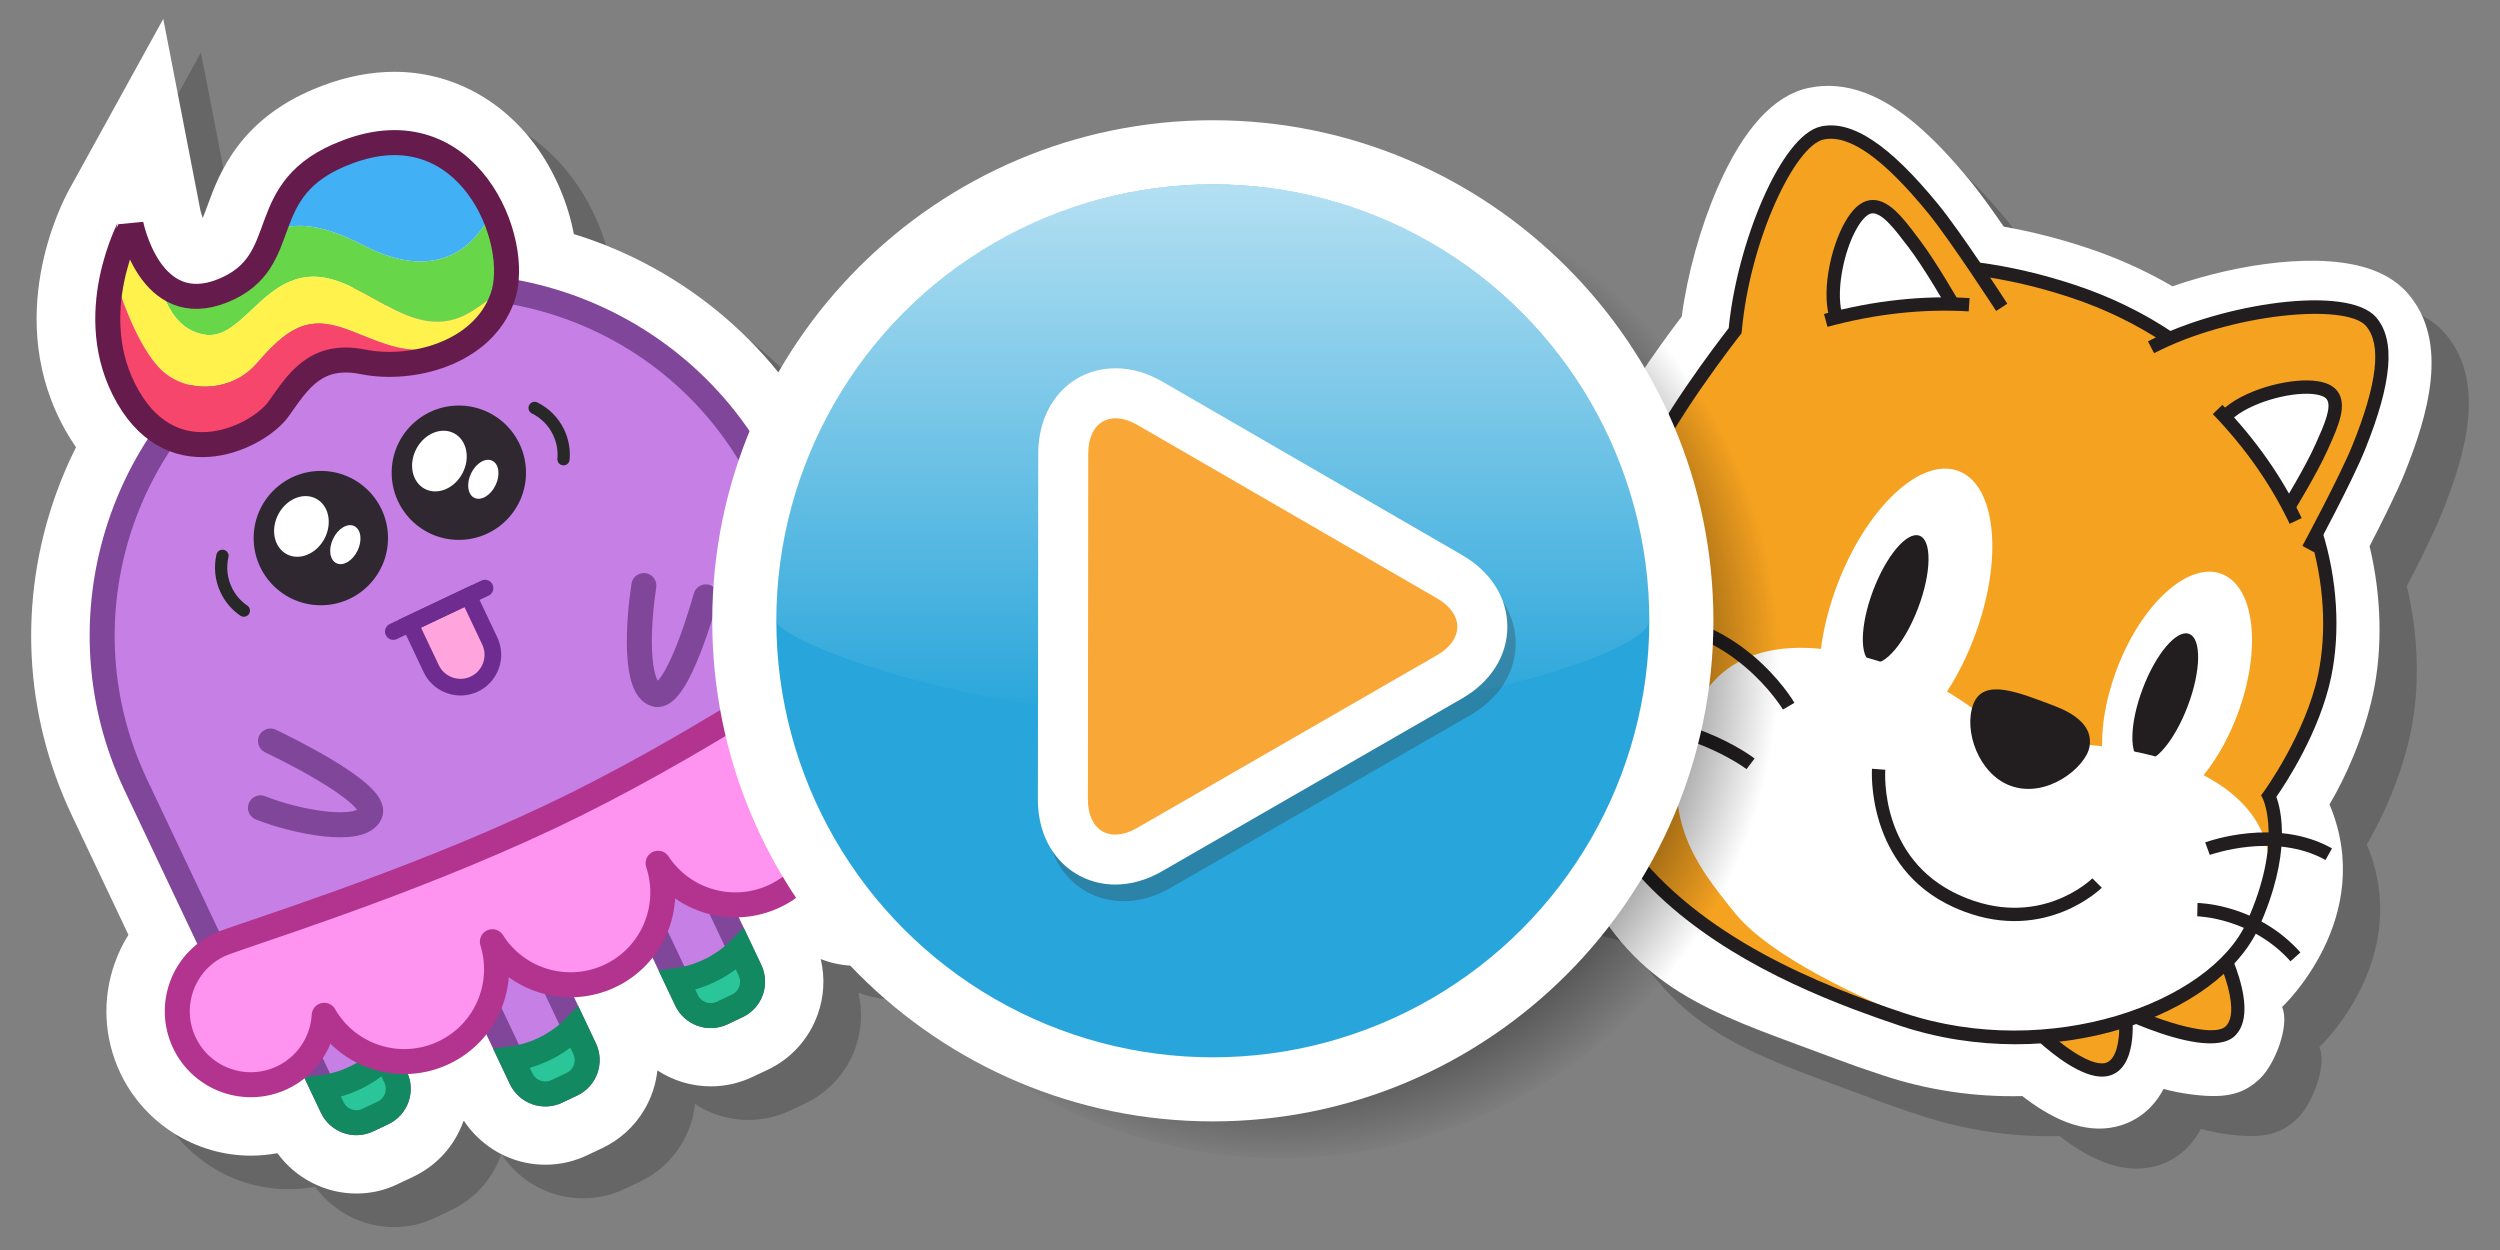 <?xml version="1.0" encoding="utf-8"?>
<!-- Generator: Adobe Illustrator 15.0.0, SVG Export Plug-In . SVG Version: 6.00 Build 0)  -->
<!DOCTYPE svg PUBLIC "-//W3C//DTD SVG 1.1//EN" "http://www.w3.org/Graphics/SVG/1.1/DTD/svg11.dtd">
<svg version="1.1" id="Layer_2" xmlns="http://www.w3.org/2000/svg" xmlns:xlink="http://www.w3.org/1999/xlink" x="0px" y="0px"
	 width="300px" height="150px" viewBox="0 0 300 150" enable-background="new 0 0 300 150" xml:space="preserve">
<rect x="0" y="0" width="300" height="150" fill="#808080" stroke="none"/>
<g>
	<g>
		<path opacity="0.2" enable-background="new    " d="M47.289,147.252c-3.773,0-7.305-1.848-9.482-4.84
			c-1.043,0.195-2.106,0.293-3.187,0.293c-6.661,0-12.808-3.889-15.658-9.908c-1.979-4.18-2.214-8.877-0.659-13.229
			c0.422-1.186,0.969-2.311,1.627-3.354l-6.793-14.34c-5.763-12.164-6.441-25.848-1.914-38.521c0.688-1.93,1.496-3.818,2.418-5.655
			c-0.396-0.567-0.773-1.16-1.132-1.78c-7.827-13.582-0.571-27.533,0.281-29.08L24.111,6.299l4.451,22.949
			c0.066,0.295,0.17,0.625,0.289,0.945c0.187-0.445,0.403-1.042,0.58-1.529c1.354-3.717,3.877-10.639,13.748-14.337
			c2.889-1.106,5.824-1.679,8.674-1.679c6.803,0,13.07,3.359,17.197,9.218c2.154,3.056,3.646,6.646,4.33,10.255
			c13.475,4.143,24.77,13.797,30.834,26.604l6.793,14.337c5.787,0.75,10.924,4.417,13.458,9.765
			c1.979,4.183,2.216,8.886,0.656,13.243c-1.031,2.889-2.771,5.395-5.039,7.334c0.392,1.084,0.617,2.211,0.676,3.365
			c0.037,0.777,0,1.545-0.11,2.295c-0.115,0.771-0.303,1.516-0.558,2.229c-1.053,2.947-3.19,5.312-6.021,6.648l-1.803,0.854
			c-1.586,0.75-3.271,1.129-5.015,1.129c-1.476,0-2.91-0.277-4.243-0.805c0.526,2.205,0.401,4.506-0.363,6.648
			c-1.056,2.943-3.189,5.307-6.017,6.646l-1.812,0.854c-1.584,0.75-3.27,1.129-5.012,1.129c-2.31,0-4.526-0.689-6.398-1.914
			c-0.18,1.66-0.71,3.27-1.567,4.713c-1.192,2.021-2.944,3.615-5.063,4.619l-1.812,0.854c-1.572,0.748-3.26,1.127-5.008,1.127
			c-3.04,0-5.93-1.174-8.139-3.311c-0.614-0.596-1.156-1.236-1.62-1.939c-0.021,0.014-0.043,0.021-0.064,0.021
			c-0.003,0.014-0.006,0.021-0.009,0.021c-1.057,2.957-3.193,5.312-6.021,6.65l-1.801,0.854
			C50.713,146.873,49.029,147.252,47.289,147.252z"/>
		<g>
			<path fill="#FFFFFF" d="M42.771,143.223c-3.774,0-7.306-1.846-9.482-4.84c-1.044,0.188-2.107,0.295-3.188,0.295
				c-6.66,0-12.808-3.896-15.658-9.908c-1.979-4.182-2.213-8.883-0.658-13.238c0.422-1.18,0.968-2.305,1.627-3.357L8.619,97.84
				C2.855,85.674,2.176,71.994,6.704,59.319c0.688-1.929,1.497-3.817,2.418-5.655c-0.396-0.566-0.772-1.16-1.131-1.779
				c-7.827-13.584-0.572-27.534,0.28-29.08L19.592,2.268l4.451,22.949c0.067,0.295,0.17,0.625,0.289,0.945
				c0.187-0.445,0.403-1.042,0.581-1.529c1.354-3.717,3.876-10.639,13.748-14.336c2.889-1.107,5.824-1.68,8.674-1.68
				c6.803,0,13.07,3.36,17.197,9.219c2.154,3.055,3.646,6.645,4.33,10.254c13.474,4.144,24.77,13.797,30.834,26.604l6.793,14.337
				c5.785,0.75,10.922,4.417,13.457,9.765c1.979,4.184,2.216,8.885,0.656,13.242c-1.031,2.889-2.771,5.396-5.041,7.334
				c0.393,1.086,0.617,2.213,0.678,3.365c0.037,0.781,0,1.547-0.111,2.297c-0.115,0.77-0.303,1.516-0.557,2.229
				c-1.055,2.951-3.191,5.312-6.021,6.646l-1.803,0.854c-1.586,0.75-3.271,1.131-5.016,1.131c-1.474,0-2.908-0.281-4.242-0.807
				c0.527,2.207,0.402,4.504-0.363,6.646c-1.055,2.947-3.189,5.311-6.018,6.646l-1.811,0.854c-1.583,0.75-3.27,1.129-5.012,1.129
				c-2.309,0-4.525-0.688-6.398-1.91c-0.179,1.656-0.709,3.266-1.566,4.715c-1.192,2.021-2.944,3.607-5.064,4.615l-1.812,0.854
				c-1.571,0.746-3.26,1.129-5.008,1.129c-3.039,0-5.93-1.178-8.138-3.311c-0.614-0.6-1.157-1.24-1.62-1.939
				c-0.021,0.012-0.043,0.021-0.064,0.021c-0.004,0.014-0.006,0.021-0.01,0.021c-1.057,2.957-3.193,5.314-6.021,6.654l-1.802,0.854
				C46.197,142.844,44.513,143.223,42.771,143.223z"/>
			<g id="Legs_1_">
				<g>
					<g>
						<path fill="#C57FE5" d="M47.48,129.281c0.758,1.6,0.074,3.518-1.527,4.273l-1.811,0.854c-1.604,0.764-3.518,0.074-4.275-1.521
							l-5.146-10.855c-0.759-1.605-0.076-3.521,1.527-4.271l1.811-0.855c1.603-0.762,3.516-0.076,4.273,1.525L47.48,129.281z"/>
						
							<path fill="none" stroke="#7F4699" stroke-width="3" stroke-linecap="round" stroke-linejoin="round" stroke-miterlimit="10" d="
							M47.48,129.281c0.758,1.6,0.074,3.518-1.527,4.273l-1.811,0.854c-1.604,0.764-3.518,0.074-4.275-1.521l-5.146-10.855
							c-0.759-1.605-0.076-3.521,1.527-4.271l1.811-0.855c1.603-0.762,3.516-0.076,4.273,1.525L47.48,129.281z"/>
					</g>
					<g>
						<path fill="#2AC699" d="M42.572,129.357c-1.266,0.602-2.565,0.975-3.834,1.146l1.129,2.383
							c0.759,1.602,2.673,2.285,4.275,1.521l1.811-0.855c1.604-0.758,2.285-2.674,1.527-4.27l-1.209-2.549
							C45.263,127.764,44.021,128.672,42.572,129.357z"/>
						<path fill="none" stroke="#138962" stroke-width="3" stroke-miterlimit="10" d="M42.572,129.357
							c-1.266,0.602-2.565,0.975-3.834,1.146l1.129,2.383c0.759,1.602,2.673,2.285,4.275,1.521l1.811-0.855
							c1.604-0.758,2.285-2.674,1.527-4.27l-1.209-2.549C45.263,127.764,44.021,128.672,42.572,129.357z"/>
					</g>
				</g>
				<g>
					<g>
						<path fill="#C57FE5" d="M70.15,125.834c0.759,1.605,0.076,3.521-1.526,4.275l-1.812,0.857
							c-1.602,0.76-3.517,0.074-4.273-1.525l-5.146-10.865c-0.761-1.604-0.076-3.514,1.526-4.275l1.812-0.854
							c1.602-0.758,3.517-0.074,4.273,1.523L70.15,125.834z"/>
						
							<path fill="none" stroke="#7F4699" stroke-width="3" stroke-linecap="round" stroke-linejoin="round" stroke-miterlimit="10" d="
							M70.15,125.834c0.759,1.605,0.076,3.521-1.526,4.275l-1.812,0.857c-1.602,0.76-3.517,0.074-4.273-1.525l-5.146-10.865
							c-0.761-1.604-0.076-3.514,1.526-4.275l1.812-0.854c1.602-0.758,3.517-0.074,4.273,1.523L70.15,125.834z"/>
					</g>
					<g>
						<path fill="#2AC699" d="M65.244,125.91c-1.268,0.6-2.567,0.975-3.834,1.146l1.129,2.385c0.758,1.6,2.673,2.285,4.273,1.523
							l1.812-0.855c1.603-0.758,2.285-2.674,1.526-4.277l-1.207-2.549C67.935,124.318,66.689,125.225,65.244,125.91z"/>
						<path fill="none" stroke="#138962" stroke-width="3" stroke-miterlimit="10" d="M65.244,125.91
							c-1.268,0.6-2.567,0.975-3.834,1.146l1.129,2.385c0.758,1.6,2.673,2.285,4.273,1.523l1.812-0.855
							c1.603-0.758,2.285-2.674,1.526-4.277l-1.207-2.549C67.935,124.318,66.689,125.225,65.244,125.91z"/>
					</g>
				</g>
				<g>
					<g>
						<path fill="#C57FE5" d="M90,116.43c0.761,1.602,0.076,3.516-1.525,4.271l-1.812,0.857c-1.603,0.76-3.517,0.072-4.276-1.527
							l-5.145-10.859c-0.76-1.604-0.076-3.52,1.525-4.271l1.812-0.854c1.603-0.762,3.517-0.074,4.274,1.523L90,116.43z"/>
						
							<path fill="none" stroke="#7F4699" stroke-width="3" stroke-linecap="round" stroke-linejoin="round" stroke-miterlimit="10" d="
							M90,116.43c0.761,1.602,0.076,3.516-1.525,4.271l-1.812,0.857c-1.603,0.76-3.517,0.072-4.276-1.527l-5.145-10.859
							c-0.76-1.604-0.076-3.52,1.525-4.271l1.812-0.854c1.603-0.762,3.517-0.074,4.274,1.523L90,116.43z"/>
					</g>
					<g>
						<path fill="#2AC699" d="M85.095,116.508c-1.27,0.6-2.568,0.975-3.837,1.146l1.128,2.383c0.76,1.602,2.676,2.285,4.276,1.527
							l1.812-0.859c1.603-0.758,2.287-2.674,1.525-4.275l-1.207-2.549C87.783,114.914,86.542,115.82,85.095,116.508z"/>
						<path fill="none" stroke="#138962" stroke-width="3" stroke-miterlimit="10" d="M85.095,116.508
							c-1.27,0.6-2.568,0.975-3.837,1.146l1.128,2.383c0.76,1.602,2.676,2.285,4.276,1.527l1.812-0.859
							c1.603-0.758,2.287-2.674,1.525-4.275l-1.207-2.549C87.783,114.914,86.542,115.82,85.095,116.508z"/>
					</g>
				</g>
				<g>
					<g>
						<path fill="#C57FE5" d="M107.445,101.951c0.759,1.602,0.076,3.516-1.526,4.275l-1.812,0.857
							c-1.604,0.758-3.518,0.066-4.274-1.525l-5.146-10.865c-0.76-1.602-0.076-3.516,1.524-4.273l1.812-0.854
							c1.604-0.763,3.52-0.074,4.276,1.522L107.445,101.951z"/>
						
							<path fill="none" stroke="#7F4699" stroke-width="3" stroke-linecap="round" stroke-linejoin="round" stroke-miterlimit="10" d="
							M107.445,101.951c0.759,1.602,0.076,3.516-1.526,4.275l-1.812,0.857c-1.604,0.758-3.518,0.066-4.274-1.525l-5.146-10.865
							c-0.76-1.602-0.076-3.516,1.524-4.273l1.812-0.854c1.604-0.763,3.52-0.074,4.276,1.522L107.445,101.951z"/>
					</g>
					<g>
						<path fill="#2AC699" d="M102.538,102.027c-1.267,0.6-2.565,0.975-3.834,1.146l1.129,2.385
							c0.758,1.602,2.672,2.283,4.274,1.525l1.812-0.857c1.604-0.76,2.285-2.674,1.526-4.275l-1.209-2.549
							C105.228,100.434,103.986,101.34,102.538,102.027z"/>
						<path fill="none" stroke="#138962" stroke-width="3" stroke-miterlimit="10" d="M102.538,102.027
							c-1.267,0.6-2.565,0.975-3.834,1.146l1.129,2.385c0.758,1.602,2.672,2.283,4.274,1.525l1.812-0.857
							c1.604-0.76,2.285-2.674,1.526-4.275l-1.209-2.549C105.228,100.434,103.986,101.34,102.538,102.027z"/>
					</g>
				</g>
			</g>
			<g id="Body_2_">
				<path fill="#C57FE5" d="M36.226,38.404C15.318,48.309,6.396,73.287,16.3,94.197l9.426,19.893c0,0,8.797,2.615,40.688-12.48
					c31.893-15.109,35.029-23.377,35.029-23.377l-9.426-19.896C82.113,37.422,57.135,28.5,36.226,38.404z"/>
				
					<path fill="none" stroke="#7F4699" stroke-width="3" stroke-linecap="round" stroke-linejoin="round" stroke-miterlimit="10" d="
					M36.226,38.404C15.318,48.309,6.396,73.287,16.3,94.197l9.426,19.893c0,0,8.797,2.615,40.688-12.48
					c31.893-15.109,35.029-23.377,35.029-23.377l-9.426-19.896C82.113,37.422,57.135,28.5,36.226,38.404z"/>
			</g>
			<g id="Eyes_2_">
				<g>
					<circle fill="#2F2831" cx="38.5" cy="64.57" r="8.061"/>
					<path fill="#FFFFFF" d="M37.927,59.836c1.53,0.807,1.982,2.955,1.014,4.795c-0.971,1.842-2.998,2.682-4.524,1.875
						c-1.532-0.807-1.985-2.951-1.017-4.793C34.371,59.871,36.398,59.032,37.927,59.836z"/>
					<path fill="#FFFFFF" d="M42.509,63.129c0.811,0.391,0.992,1.701,0.402,2.936c-0.588,1.23-1.727,1.914-2.537,1.523
						c-0.812-0.389-0.994-1.701-0.404-2.934C40.558,63.422,41.693,62.74,42.509,63.129z"/>
				</g>
				<g>
					<circle fill="#2F2831" cx="55.06" cy="56.726" r="8.06"/>
					<path fill="#FFFFFF" d="M54.486,51.994c1.529,0.807,1.982,2.952,1.012,4.793c-0.969,1.842-2.995,2.682-4.525,1.875
						c-1.529-0.805-1.981-2.953-1.015-4.794C50.929,52.027,52.957,51.188,54.486,51.994z"/>
					<path fill="#FFFFFF" d="M59.066,55.285c0.812,0.389,0.994,1.702,0.404,2.936c-0.589,1.23-1.727,1.912-2.539,1.523
						c-0.813-0.386-0.992-1.701-0.404-2.933C57.119,55.579,58.254,54.896,59.066,55.285z"/>
				</g>
				
					<path fill="none" stroke="#282828" stroke-width="1.471" stroke-linecap="round" stroke-linejoin="round" stroke-miterlimit="10" d="
					M29.261,73.275c-0.887-0.604-1.631-1.446-2.123-2.488c-0.629-1.326-0.748-2.762-0.443-4.088"/>
				
					<path fill="none" stroke="#282828" stroke-width="1.471" stroke-linecap="round" stroke-linejoin="round" stroke-miterlimit="10" d="
					M67.62,55.105c0.094-1.071-0.087-2.18-0.581-3.221c-0.628-1.324-1.661-2.328-2.885-2.932"/>
			</g>
			<g id="Mouth_2_">
				<path fill="#FFA4DC" stroke="#6E2C91" stroke-width="2" stroke-miterlimit="10" d="M49.189,74.842l2.557,5.396
					c0.918,1.938,3.234,2.766,5.174,1.848c1.938-0.918,2.768-3.232,1.85-5.175l-2.559-5.396L49.189,74.842z"/>
				
					<line fill="none" stroke="#6E2C91" stroke-width="2" stroke-linecap="round" stroke-miterlimit="10" x1="47.197" y1="75.784" x2="58.203" y2="70.571"/>
			</g>
			<g id="Arms_2_">
				<g>
					<path fill="#C57FE5" d="M31.255,96.941c4.113,1.643,12.066,3.264,13.161,0.693c1.091-2.57-11.956-8.711-11.956-8.711"/>
					
						<path fill="none" stroke="#7F4699" stroke-width="3" stroke-linecap="round" stroke-linejoin="round" stroke-miterlimit="10" d="
						M31.255,96.941c4.113,1.643,12.066,3.264,13.161,0.693c1.091-2.57-11.956-8.711-11.956-8.711"/>
				</g>
				<g>
					<path fill="#C57FE5" d="M77.263,70.27c-0.664,4.292-1.195,12.373,1.434,13.052c2.632,0.677,6.008-11.7,6.008-11.7"/>
					
						<path fill="none" stroke="#7F4699" stroke-width="3" stroke-linecap="round" stroke-linejoin="round" stroke-miterlimit="10" d="
						M77.263,70.27c-0.664,4.292-1.195,12.373,1.434,13.052c2.632,0.677,6.008-11.7,6.008-11.7"/>
				</g>
			</g>
			<g id="Hair_x5F_Color_1_">
				<path fill="#68D649" d="M24.463,40.146c4.146,0.754,6.513-5.722,11.763-6.808c6.988-1.418,12.896,8.797,20.488,3.965
					c1.538-0.98,2.828-1.975,3.926-2.939c0.438-2.593-0.109-6.006-1.59-9.116c-0.229,0.421-0.445,0.829-0.64,1.205
					c-1.076,2.073-5.296,7.944-14.813,2.981c-5.236-2.731-8.371-2.713-10.759-1.727c-1.044,2.86-2.09,5.553-6.093,7.174
					c-3.534,1.432-6.006,0.422-7.704-1.295C19.961,37.121,21.533,39.612,24.463,40.146z"/>
				<path fill="#42B0F4" d="M43.599,29.434c9.517,4.963,13.735-0.908,14.812-2.981c0.193-0.375,0.411-0.784,0.64-1.205
					c-2.721-5.706-8.599-10.372-17.405-6.995c-6.311,2.362-7.558,6.028-8.806,9.455C35.226,26.721,38.361,26.702,43.599,29.434z"/>
				<path fill="#FFF24D" d="M60.64,34.363c-1.098,0.965-2.388,1.958-3.926,2.939c-7.594,4.832-13.5-5.383-20.488-3.965
					c-5.25,1.086-7.617,7.562-11.763,6.808c-2.931-0.533-4.502-3.024-5.421-6.56c-2.525-2.554-3.328-6.681-3.328-6.681
					s-1.26,2.292-2.084,5.713c1.428,5.113,3.625,9.785,5.783,11.812c2.969,2.795,8.264,2.674,11.333-0.756
					c3.583-4.086,5.985-5.965,10.875-4.164c4.889,1.802,8.892,4.517,16.01,0.074c0.164-0.104,0.315-0.199,0.478-0.3
					c0.931-1.003,1.691-2.182,2.188-3.569C60.445,35.299,60.56,34.846,60.64,34.363z"/>
				<path fill="#F7466C" d="M41.622,39.51c-4.89-1.801-7.292,0.078-10.875,4.164c-3.069,3.431-8.364,3.551-11.333,0.756
					c-2.158-2.026-4.355-6.698-5.783-11.812c-0.977,4.052-1.343,9.692,1.725,15.015c5.658,9.815,15.746,4.733,18.099,1.403
					c2.353-3.332,4.462-6.75,10.141-5.608c4.519,0.908,10.882-0.223,14.517-4.144c-0.162,0.101-0.313,0.196-0.479,0.3
					C50.513,44.026,46.51,41.312,41.622,39.51z"/>
			</g>
			
				<path id="Hair_x5F_Outline_1_" fill="none" stroke="#661B4D" stroke-width="3" stroke-linecap="round" stroke-miterlimit="10" d="
				M60.295,35.717c2.425-6.791-4.153-23.021-18.651-17.465c-11.578,4.338-6.104,13.069-14.896,16.631
				c-8.793,3.561-11.032-7.977-11.032-7.977S9.7,37.82,15.357,47.635c5.656,9.814,15.746,4.732,18.098,1.402
				c2.354-3.332,4.462-6.75,10.141-5.609C49.275,44.569,57.87,42.508,60.295,35.717z"/>
			
				<path id="Skirt_1_" fill="#FF94F0" stroke="#B2348E" stroke-width="3" stroke-linecap="round" stroke-linejoin="round" stroke-miterlimit="10" d="
				M100.517,78.235c-2.127,1.008-17.389,11.674-34.434,19.747c-17.945,8.502-37.706,14.428-39.764,15.402
				c-4.402,2.084-6.279,7.344-4.194,11.744c2.087,4.396,7.345,6.273,11.747,4.188c3.025-1.438,4.857-4.365,5.033-7.482
				c2.852,4.967,9.085,6.98,14.35,4.486c5.061-2.396,7.454-8.127,5.829-13.314c2.95,4.682,8.991,6.523,14.119,4.104
				c5.124-2.43,7.519-8.273,5.767-13.521c2.989,4.549,8.939,6.324,14,3.936c5.535-2.623,7.896-9.236,5.273-14.771
				c-0.043-0.096-0.098-0.182-0.146-0.271c2.563,2.525,6.524,3.334,9.971,1.697c4.402-2.084,6.283-7.34,4.197-11.748
				C110.179,78.027,104.921,76.149,100.517,78.235z"/>
		</g>
	</g>
	<g>
		<path opacity="0.2" enable-background="new    " d="M224.726,131.854c-13.045-4.918-22.375-7.363-28.957-18.643
			c-1.688-0.391-3.805-0.938-5.627-1.617c-2.082-0.785-4.641-2.008-5.934-4.504c-1.572-3.041-0.383-6.285,0.438-8.018
			c-2.791-1.137-5.104-2.291-6.896-3.443c-1.688-1.084-2.963-2.191-3.899-3.383c-1.627-2.068-2.246-4.488-1.742-6.812
			c1.022-4.733,6.07-7.473,9.779-9.117c2.133-0.948,4.354-1.737,6.188-2.332c2.188-6.641,5.664-11.848,7.562-14.209
			c2.504-5.938,7.959-13.453,10.649-16.99c0.674-5.098,2.254-10.791,4.338-15.544c3.063-7.001,6.729-10.999,10.875-11.883
			c2.209-0.474,4.508-0.269,6.826,0.606c3.896,1.468,7.916,4.854,12.662,10.662c0.979,1.2,2.305,3.006,3.944,5.381
			c3.297,0.578,6.646,1.429,9.979,2.539c0.701,0.232,1.406,0.482,2.104,0.744c2.846,1.072,5.58,2.373,8.154,3.875
			c7.934-2.77,18.029-4.223,24.062-1.947c1.729,0.65,3.138,1.599,4.188,2.812c5.021,5.812,2.414,14.596-0.414,21.598
			c-0.904,2.256-2.631,5.711-4.188,8.72c1.414,5.854,1.594,12.138,0.455,17.562c-1.104,5.25-3.373,10.248-5.256,13.42
			c0.066,0.025-0.031-0.076,0,0c5.729,13.646-5.688,24.312-5.688,24.312c0.961,2.268-0.91,6.881-2.601,8.535
			c-2.207,2.168-4.627,2.467-8.705,1.896c-0.905-0.127-1.887-0.324-2.922-0.598c-1.244,2.371-3.25,3.961-5.772,4.541
			c-1.812,0.416-3.771,0.229-5.826-0.541c-1.942-0.729-3.815-1.951-5.354-3.146c-5.73,0.135-11.354-0.705-16.738-2.494
			C228.353,133.176,226.5,132.523,224.726,131.854z"/>
		<g>
			<path fill="#FFFFFF" d="M220.25,127.043c-13.045-4.92-22.375-7.363-28.957-18.643c-1.694-0.383-3.806-0.932-5.627-1.617
				c-2.082-0.785-4.644-2.008-5.935-4.504c-1.571-3.041-0.385-6.285,0.438-8.012c-2.791-1.137-5.104-2.291-6.896-3.446
				c-1.688-1.084-2.963-2.19-3.896-3.382c-1.627-2.069-2.247-4.488-1.742-6.812c1.023-4.731,6.07-7.471,9.779-9.117
				c2.133-0.947,4.354-1.736,6.188-2.332c2.188-6.639,5.664-11.848,7.562-14.209c2.502-5.938,7.957-13.452,10.646-16.989
				c0.674-5.099,2.254-10.791,4.338-15.544c3.064-7.001,6.729-10.999,10.875-11.883c2.209-0.474,4.516-0.27,6.826,0.605
				c3.896,1.469,7.916,4.855,12.66,10.662c0.979,1.201,2.307,3.006,3.947,5.382c3.297,0.578,6.645,1.429,9.979,2.538
				c0.701,0.233,1.406,0.483,2.104,0.744c2.853,1.073,5.582,2.374,8.16,3.875c7.928-2.77,18.022-4.223,24.062-1.945
				c1.729,0.649,3.135,1.598,4.188,2.813c5.018,5.812,2.411,14.596-0.412,21.598c-0.91,2.255-2.638,5.711-4.188,8.72
				c1.408,5.854,1.59,12.138,0.449,17.563c-1.098,5.251-3.367,10.249-5.256,13.419c0.074,0.027-0.027-0.074,0,0
				c5.729,13.643-5.688,24.314-5.688,24.314c0.963,2.268-0.904,6.883-2.604,8.537c-2.207,2.168-4.627,2.465-8.697,1.896
				c-0.908-0.127-1.895-0.326-2.93-0.598c-1.236,2.369-3.25,3.963-5.771,4.541c-1.812,0.414-3.771,0.229-5.82-0.541
				c-1.947-0.732-3.82-1.951-5.354-3.146c-5.738,0.135-11.356-0.705-16.744-2.494C223.878,128.365,222.023,127.711,220.25,127.043z"
				/>
			<g>
				<path fill="#F5A220" d="M264.837,111.457l-2.936,4.334l-2.869,2.988l-4.287,3.207l4.016,0.857l5.771,1.871
					c0,0,2.43-0.043,3.68-1.896S264.837,111.457,264.837,111.457"/>
			</g>
			<g>
				<path fill="#F5A220" d="M255.075,122.314c0,0,0.696,5.977-2.25,6.652c-2.947,0.678-8.216-4.521-8.216-4.521"/>
			</g>
			<g>
				<path fill="#221E20" d="M257.812,123.471c-1.521-0.574-2.768-1.135-3.312-1.396l0.683-1.447
					c4.104,1.926,10.521,3.98,11.938,2.492c1.894-1.986-0.886-8.58-3.078-12.271l1.375-0.816c0.646,1.084,6.197,10.688,2.856,14.189
					C266.382,126.203,261.32,124.797,257.812,123.471z"/>
			</g>
			<g>
				<path fill="#221E20" d="M250.308,128.793c-2.854-1.08-5.867-3.975-6.299-4.395l1.121-1.145c1.918,1.893,5.646,4.729,7.477,4.311
					c1.836-0.428,1.795-4.416,1.645-5.781l1.59-0.188c0.08,0.688,0.684,6.711-2.859,7.521
					C252.159,129.303,251.238,129.145,250.308,128.793z"/>
			</g>
			<g>
				<path fill="#F5A220" d="M278.284,63.489c1.422-2.694,3.959-7.604,5.039-10.278c2.772-6.869,3.862-12.371,1.485-15.125
					c-2.604-3.016-15.043-1.895-24.147,2.017l-0.121-0.071c-3.354-2.242-7.166-4.145-11.461-5.574
					c-4.396-1.462-8.306-2.268-11.572-2.691l-0.073-0.014c-1.718-2.539-3.781-5.51-5.164-7.203
					c-4.974-6.08-9.531-9.897-13.304-9.095c-4.146,0.886-9.478,13.116-10.45,23.604l-0.015,0.123c0,0-8.66,10.969-11.192,17.691
					c0,0-11.854,15.287-6.875,32.85c5.5,19.391,20.332,27.039,38.004,32.916c17.67,5.883,37.521-1.867,42.172-12.127
					c4.654-10.254,1.949-15.498,1.949-15.498s5.151-7.019,6.702-14.445c1-4.785,0.855-11.045-1.028-17.045L278.284,63.489z"/>
			</g>
			<g>
				<g>
					<path fill="#FFFFFF" d="M268.482,85.772c-2.953,7.831-8.588,12.96-12.584,11.452c-3.994-1.506-4.84-9.077-1.885-16.909
						c2.942-7.83,8.586-12.957,12.571-11.45C270.589,70.372,271.435,77.943,268.482,85.772"/>
				</g>
			</g>
			<g>
				<g>
					<path fill="#FFFFFF" d="M236.923,76.426c-3.5,9.277-10.021,15.41-14.57,13.692c-4.545-1.715-5.396-10.626-1.896-19.903
						c3.5-9.278,10.021-15.41,14.567-13.694C239.575,58.237,240.423,67.148,236.923,76.426"/>
				</g>
			</g>
			<g>
				<path fill="#FFFFFF" d="M220.642,37.611c4.484-1.111,9.154-1.705,13.812-1.634l0.15-0.003c0,0-2.66-4.653-4.619-7.237
					c-1.688-2.226-3.471-4.735-5.271-4.424c-2.771,0.483-5.395,8.868-4.127,13.134L220.642,37.611z"/>
			</g>
			<g>
				<path fill="#FFFFFF" d="M274.902,60.281c-2.062-3.906-4.678-7.521-7.646-10.743l0.09-0.108
					c2.939-2.988,11.092-4.635,12.746-2.564c1.074,1.344-0.189,3.959-1.268,6.362c-1.111,2.491-3.334,6.188-3.805,6.96
					L274.902,60.281z"/>
			</g>
			<g>
				<path fill="#221E20" d="M257.12,82.651c-1.584,4.2-1.654,8.063-0.156,8.628c1.496,0.564,3.994-2.384,5.578-6.584
					c1.584-4.199,1.653-8.062,0.158-8.626C261.202,75.504,258.704,78.452,257.12,82.651"/>
			</g>
			<g>
				<path fill="#221E20" d="M224.771,70.868c-1.584,4.201-1.648,8.064-0.158,8.629c1.496,0.565,3.994-2.384,5.578-6.585
					c1.584-4.197,1.65-8.061,0.158-8.625C228.853,63.723,226.355,66.67,224.771,70.868"/>
			</g>
			<g>
				<path fill="#FFFFFF" d="M227.56,121.43c0,0-14.371-5.721-19.299-11.785c-4.926-6.064-9.801-12.264-5.172-23.74
					c4.631-11.477,18.244-8.557,26.537-5.018c6.084,2.594,12.357,8.268,12.357,8.268s11.373-0.67,19.742,2.637
					c8.371,3.307,12.896,9.223,9.396,18.119c-3.506,8.896-16.824,12.74-22.371,13.502S237.837,124.857,227.56,121.43"/>
			</g>
			<g>
				<path fill="#F5A220" d="M190.579,73.351l-5.539,1.747c0,0-10.531,2.885-10.729,6.428c-0.188,3.544,6.299,5.361,6.299,5.361
					l8.875,3.39l0.848,0.265c0,0-5.434,6.629-4.479,8.408s7.396,2.791,7.396,2.791l4.146,0.918l-0.242-9.361L190.579,73.351z"/>
			</g>
			<g>
				<path fill="#221E20" d="M246.482,84.689c-4.344-1.639-8.479-3.364-9.688-0.18c-1.194,3.184,0.654,8.348,4.418,9.766
					c4.347,1.639,9.097-2.191,9.529-4.671C251.185,87.125,248.943,85.617,246.482,84.689"/>
			</g>
			<g>
				<path fill="#221E20" d="M237.118,33.067l0.205-1.587c3.831,0.497,7.774,1.415,11.723,2.727
					c4.199,1.396,8.117,3.303,11.654,5.668l-0.892,1.329c-3.418-2.284-7.207-4.126-11.271-5.479
					C244.691,34.444,240.849,33.551,237.118,33.067z"/>
			</g>
			<g>
				<path fill="#221E20" d="M219.7,38.647c-1.229-3.222-0.111-8.804,1.7-11.996c0.886-1.556,1.854-2.435,2.896-2.615
					c2.188-0.383,4.019,2.041,5.783,4.384l0.26,0.344c1.97,2.595,4.565,7.133,4.677,7.324l-1.39,0.793
					c-0.024-0.045-2.658-4.639-4.562-7.152l-0.269-0.346c-1.342-1.775-3.01-3.983-4.229-3.771c-0.512,0.09-1.178,0.773-1.771,1.831
					c-1.604,2.812-2.621,7.957-1.604,10.635L219.7,38.647z"/>
			</g>
			<g>
				<path fill="#221E20" d="M219.298,39.221l-0.418-1.543c5.914-1.605,11.789-2.25,17.467-1.909l-0.098,1.597
					C230.749,37.037,225.044,37.662,219.298,39.221z"/>
			</g>
			<g>
				<path fill="#221E20" d="M277.693,66.271l-1.407-0.76c0.047-0.082,4.504-8.362,6.01-12.09c2.994-7.42,3.524-12.099,1.623-14.305
					c-2.396-2.77-16.194-1.523-25.428,3.268l-0.736-1.42c8.815-4.576,23.963-6.843,27.373-2.893
					c2.365,2.74,1.938,7.809-1.349,15.948C282.238,57.832,277.878,65.93,277.693,66.271z"/>
			</g>
			<g>
				<path fill="#221E20" d="M275.333,61.258l-1.365-0.834c0.027-0.043,2.632-4.302,3.845-7.014l0.162-0.363
					c0.856-1.906,1.926-4.277,1.211-5.172c-0.302-0.373-1.147-0.606-2.289-0.625c-3.039-0.045-7.742,1.438-9.479,3.487l-1.225-1.036
					c2.113-2.486,7.254-4.102,10.729-4.051c1.703,0.025,2.893,0.438,3.521,1.225c1.324,1.656,0.145,4.285-1,6.827l-0.162,0.36
					C278.015,56.87,275.441,61.082,275.333,61.258z"/>
			</g>
			<g>
				<path fill="#221E20" d="M274.757,62.857c-2.227-4.696-5.326-9.125-9.221-13.165l1.15-1.11c4.016,4.164,7.215,8.737,9.516,13.588
					L274.757,62.857z"/>
			</g>
			<g>
				<path fill="#221E20" d="M235.687,109.383c-0.416-0.156-0.838-0.332-1.266-0.525c-10.551-4.803-9.795-16.49-9.783-16.609
					l1.596,0.121c-0.023,0.436-0.668,10.699,8.854,15.031c9.543,4.348,15.935-1.936,15.994-1.998l1.137,1.127
					C252.146,106.598,245.54,113.102,235.687,109.383z"/>
			</g>
			<g>
				<path fill="#221E20" d="M222.534,121.15c-9.464-3.568-20.722-9.154-27.845-18.477c-2.399-0.463-8.789-1.854-9.729-3.67
					c-0.834-1.611,1.785-5.604,3.853-8.354c-4.99-1.577-16.326-5.628-15.457-9.608c0.858-3.974,11.832-7.315,15.041-8.216
					c1.896-7.672,6.28-13.989,7.892-15.743c2.397-6.361,9.979-16.193,11.157-17.709c0.974-10.057,6.242-23.168,11.072-24.199
					c3.729-0.797,8.211,2.183,14.088,9.373c2.756,3.373,8.062,11.553,8.276,11.899l-1.344,0.87
					c-0.058-0.084-5.478-8.454-8.177-11.757c-5.383-6.581-9.479-9.468-12.521-8.819c-3.428,0.73-8.807,11.965-9.816,22.896
					L208.984,40l-0.146,0.182c-0.086,0.107-8.606,10.949-11.069,17.478l-0.054,0.134l-0.092,0.107
					c-0.062,0.064-5.688,6.686-7.789,15.754l-0.104,0.467l-0.463,0.125c-5.268,1.426-13.812,4.623-14.354,7.137
					c-0.43,1.979,7.691,5.733,15.467,8.08l1.119,0.336l-0.725,0.924c-2.562,3.271-4.609,6.809-4.395,7.562
					c0.367,0.705,4.529,2.061,8.9,2.875l0.303,0.059l0.188,0.25c8.271,11.01,22.643,16.744,32.729,20.1
					c17.396,5.783,36.703-1.225,41.088-10.879c4.404-9.705,1.988-14.754,1.972-14.805l-0.227-0.438l0.287-0.396
					c0.051-0.068,5.062-6.973,6.562-14.138c1.063-5.125,0.698-11.19-1.019-16.642l1.524-0.48c1.793,5.704,2.179,12.064,1.054,17.448
					c-1.388,6.626-5.479,12.813-6.578,14.384c0.567,1.547,1.901,6.838-2.131,15.729c-4.75,10.467-24.595,17.871-43.052,11.729
					C226.284,122.51,224.445,121.871,222.534,121.15z"/>
			</g>
			<g>
				<g>
					<path fill="#221E20" d="M265.175,102.592l-0.553-1.502c0.342-0.125,8.48-3.057,15.219,0.715l-0.779,1.396
						C272.978,99.801,265.251,102.564,265.175,102.592z"/>
				</g>
				<g>
					<path fill="#221E20" d="M274.859,115.357c-4.672-5.225-11.123-5.4-11.188-5.4l0.027-1.6c0.29,0.002,7.2,0.172,12.354,5.932
						L274.859,115.357z"/>
				</g>
				<g>
					<path fill="#221E20" d="M213.952,85.146c-0.062-0.103-6.146-10.197-17.74-10.097l-0.017-1.601
						c12.537-0.108,18.873,10.438,19.136,10.886L213.952,85.146z"/>
				</g>
				<g>
					<path fill="#221E20" d="M191.88,87.895l-0.266-1.578c10.293-1.742,18.588,4.438,18.936,4.703l-0.967,1.275
						C209.503,92.236,201.478,86.271,191.88,87.895z"/>
				</g>
			</g>
		</g>
	</g>
	<g>
		<g enable-background="new    ">
			
				<radialGradient id="SVGID_1_" cx="-726.029" cy="1606.75" r="62.468" gradientTransform="matrix(0.962 0 0 0.962 851.889 -1466.151)" gradientUnits="userSpaceOnUse">
				<stop  offset="0.5" style="stop-color:#000000"/>
				<stop  offset="1" style="stop-color:#000000;stop-opacity:0"/>
			</radialGradient>
			<path fill="url(#SVGID_1_)" d="M153.741,138.969c-33.125,0-60.071-26.945-60.071-60.07c0-33.123,26.947-60.07,60.071-60.07
				c33.121,0,60.067,26.947,60.067,60.07C213.808,112.023,186.862,138.969,153.741,138.969z"/>
		</g>
		<path fill="#FFFFFF" d="M145.539,134.568c-33.123,0-60.07-26.947-60.07-60.071c0-33.122,26.947-60.069,60.07-60.069
			s60.07,26.947,60.07,60.069C205.609,107.621,178.662,134.568,145.539,134.568z M145.539,29.813
			c-24.641,0-44.686,20.045-44.686,44.684c0,24.64,20.045,44.688,44.686,44.688c24.639,0,44.686-20.049,44.686-44.688
			C190.224,49.858,170.179,29.813,145.539,29.813z"/>
		<circle fill="#28A5DA" cx="145.539" cy="74.499" r="52.378"/>
		
			<linearGradient id="SVGID_2_" gradientUnits="userSpaceOnUse" x1="-782.46" y1="1574.215" x2="-782.46" y2="1510.076" gradientTransform="matrix(1 0 0 1 928 -1487.955)">
			<stop  offset="0" style="stop-color:#FFFFFF;stop-opacity:0"/>
			<stop  offset="1" style="stop-color:#FFFFFF;stop-opacity:0.65"/>
		</linearGradient>
		<path fill="url(#SVGID_2_)" d="M197.917,74.497c0,3.544-23.449,11.763-52.377,11.763s-52.379-9.481-52.379-11.763
			c0-28.927,23.45-52.376,52.379-52.376C174.466,22.121,197.917,45.57,197.917,74.497z"/>
		<g>
			<path opacity="0.3" fill="#333333" enable-background="new    " d="M134.831,108.146c-2.771,0-5.341-1.223-7.052-3.354
				c-1.462-1.822-2.235-4.197-2.233-6.867l0.044-41.526c0.01-5.913,3.915-10.203,9.287-10.203c1.895,0,3.791,0.543,5.639,1.614
				l35.937,20.797c3.452,1.998,5.433,5.138,5.428,8.613c-0.003,3.477-1.989,6.613-5.448,8.604l-35.983,20.723
				C138.607,107.609,136.718,108.146,134.831,108.146z"/>
			<path fill="#FFFFFF" d="M133.831,106.146c-2.771,0-5.341-1.223-7.052-3.354c-1.462-1.822-2.235-4.197-2.233-6.867l0.044-41.526
				c0.01-5.913,3.915-10.203,9.287-10.203c1.895,0,3.791,0.543,5.639,1.614l35.937,20.797c3.452,1.998,5.433,5.138,5.428,8.613
				c-0.003,3.477-1.989,6.613-5.448,8.604l-35.983,20.723C137.607,105.609,135.718,106.146,133.831,106.146z"/>
			<path fill="#F9A737" d="M130.589,54.406c0.006-3.753,2.668-5.287,5.918-3.404l35.938,20.799c3.248,1.879,3.246,4.951-0.01,6.826
				l-35.981,20.727c-3.252,1.875-5.91,0.334-5.908-3.424L130.589,54.406z"/>
		</g>
	</g>
</g>
</svg>
